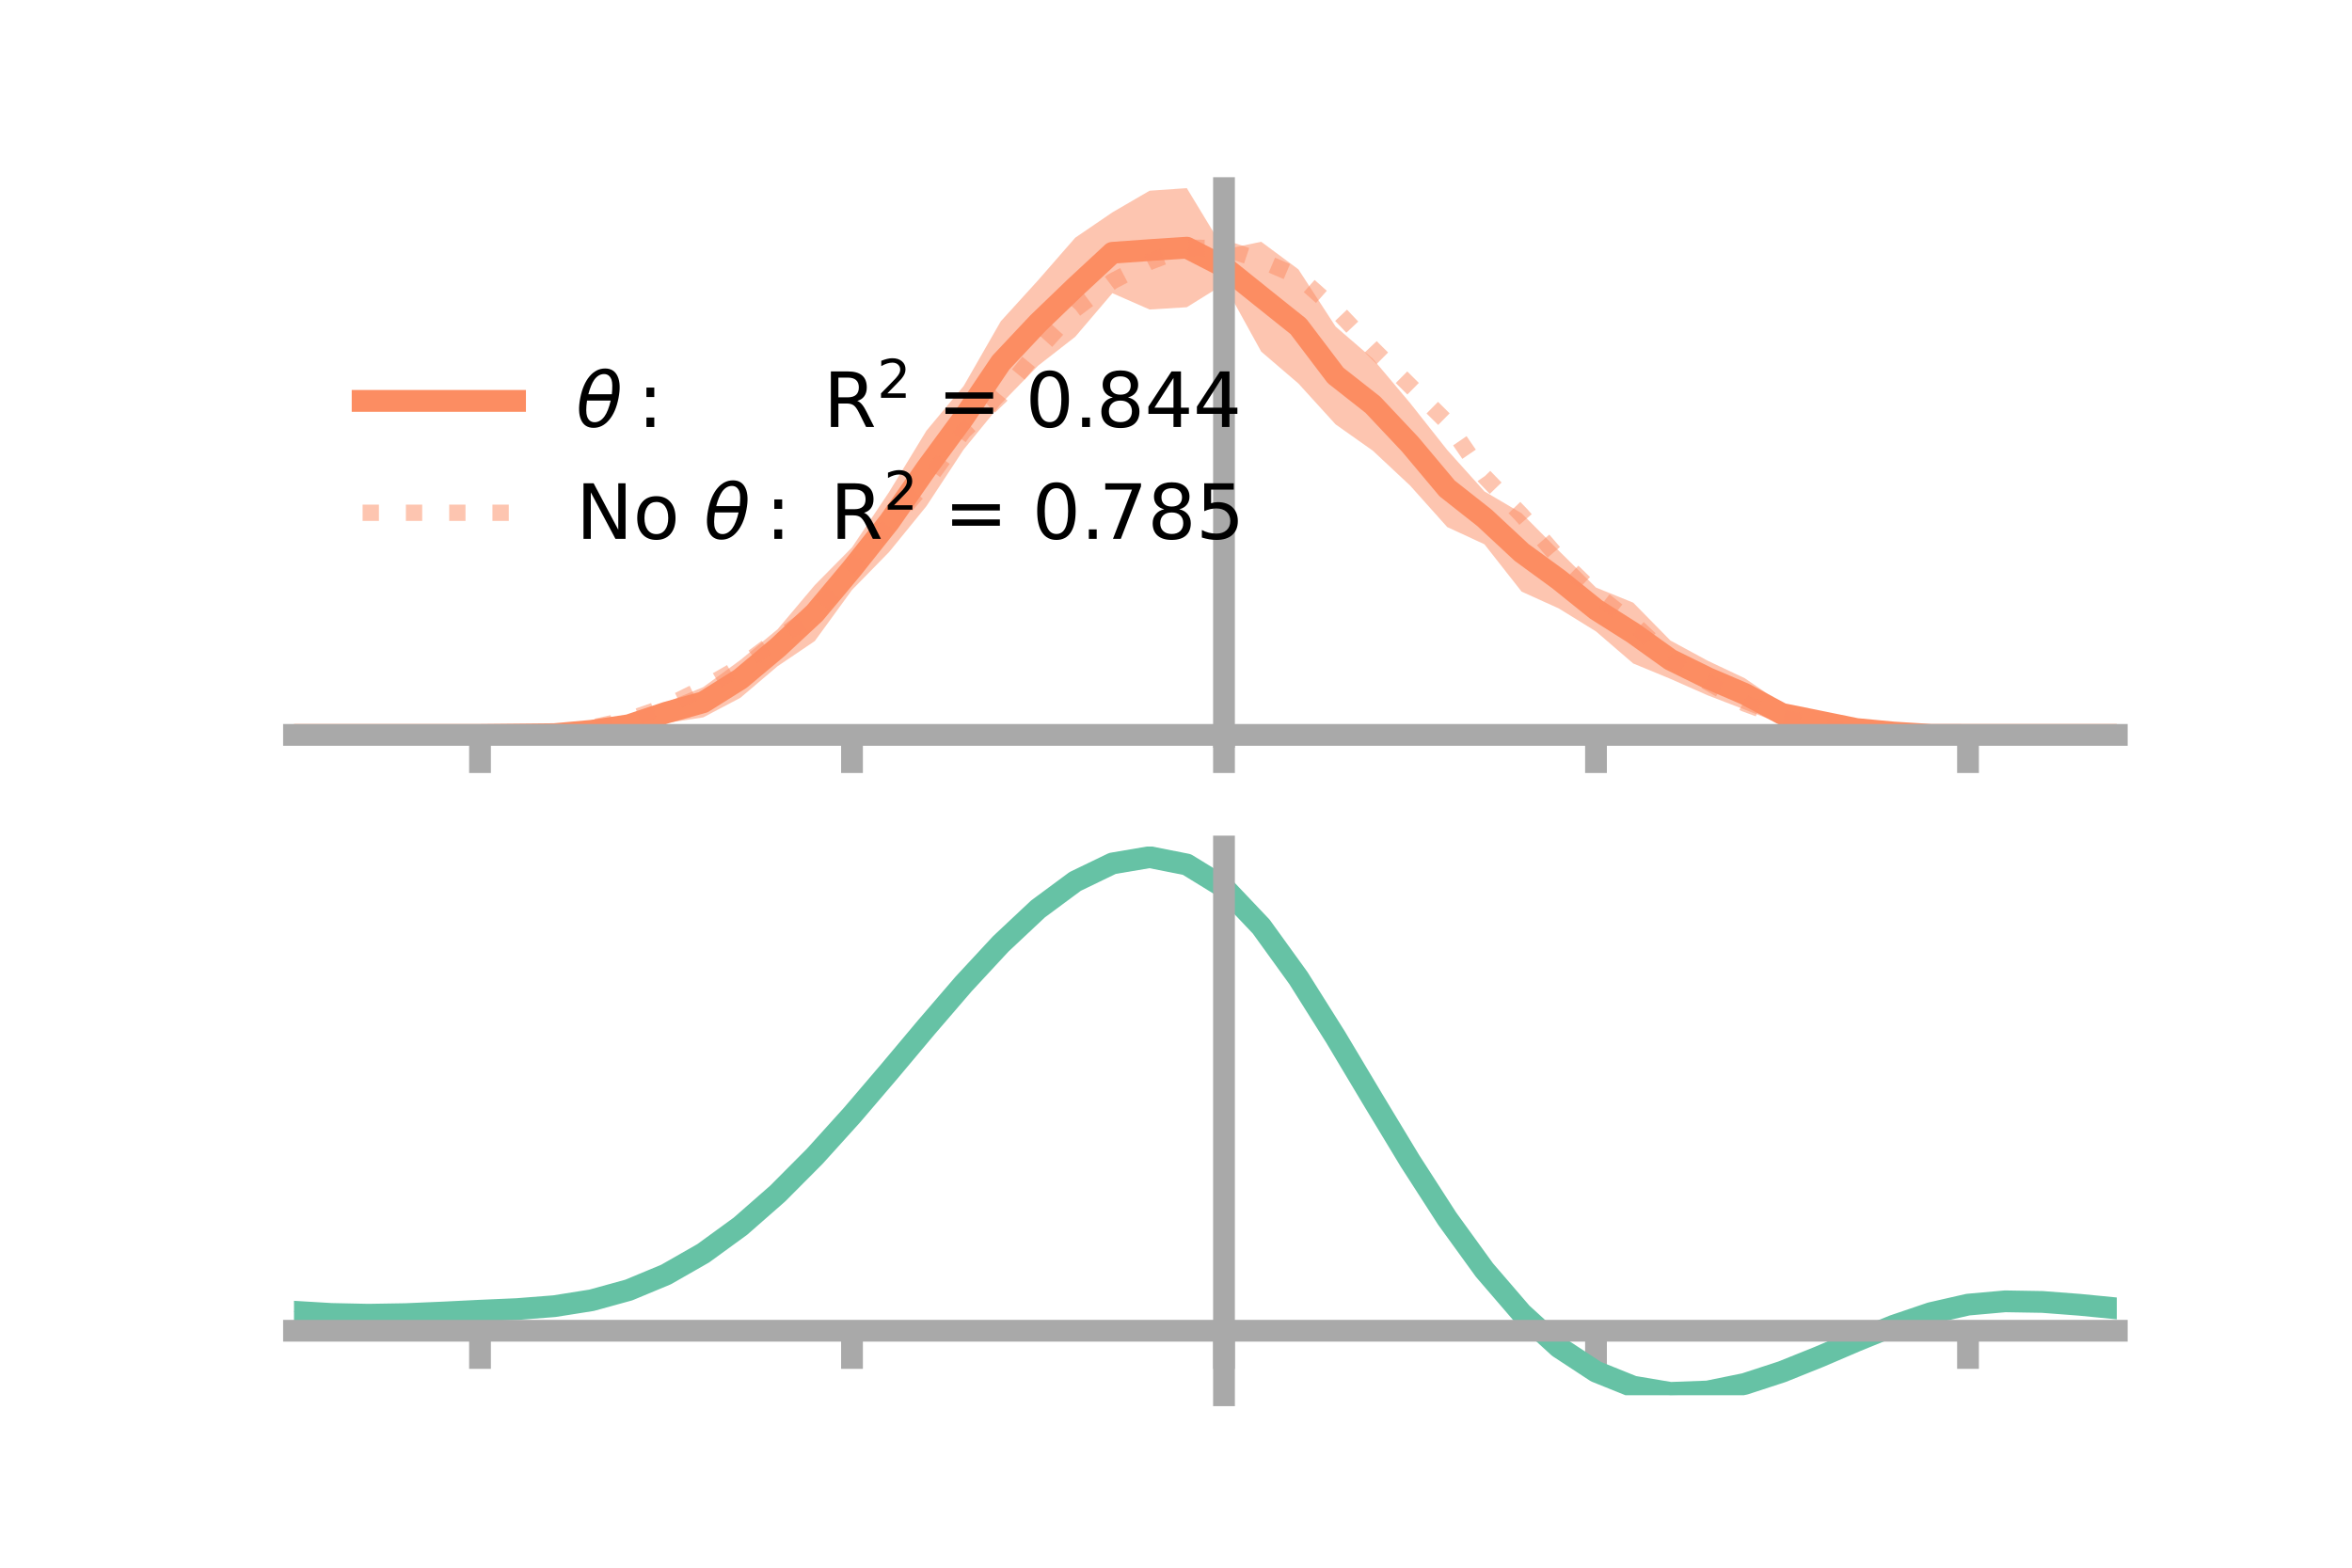 <?xml version="1.0" encoding="utf-8" standalone="no"?>
<!DOCTYPE svg PUBLIC "-//W3C//DTD SVG 1.1//EN"
  "http://www.w3.org/Graphics/SVG/1.1/DTD/svg11.dtd">
<!-- Created with matplotlib (https://matplotlib.org/) -->
<svg height="144pt" version="1.1" viewBox="0 0 216 144" width="216pt" xmlns="http://www.w3.org/2000/svg" xmlns:xlink="http://www.w3.org/1999/xlink">
 <defs>
  <style type="text/css">*{stroke-linecap:butt;stroke-linejoin:round;}</style>
 </defs>
 <g id="figure_1">
  <g id="patch_1">
   <path d="M 0 144 
L 216 144 
L 216 0 
L 0 0 
z
" style="fill:none;"/>
  </g>
  <g id="axes_1">
   <g id="patch_2">
    <path d="M 27 67.68 
L 194.4 67.68 
L 194.4 17.28 
L 27 17.28 
z
" style="fill:none;"/>
   </g>
   <g id="PolyCollection_1">
    <path clip-path="url(#pcf6d69ca4a)" d="M 27 67.503 
L 27 67.503 
L 30.416 67.503 
L 33.833 67.503 
L 37.249 67.503 
L 40.665 67.503 
L 44.082 67.502 
L 47.498 67.392 
L 50.914 67.19 
L 54.331 66.598 
L 57.747 65.848 
L 61.163 64.52 
L 64.58 63.117 
L 67.996 60.625 
L 71.412 57.799 
L 74.829 53.744 
L 78.245 50.282 
L 81.661 45.177 
L 85.078 39.564 
L 88.494 35.467 
L 91.91 29.51 
L 95.327 25.753 
L 98.743 21.837 
L 102.159 19.506 
L 105.576 17.517 
L 108.992 17.28 
L 112.408 22.918 
L 115.824 22.207 
L 119.241 24.741 
L 122.657 29.997 
L 126.073 32.951 
L 129.49 37.01 
L 132.906 41.33 
L 136.322 45.134 
L 139.739 47.144 
L 143.155 50.585 
L 146.571 53.97 
L 149.988 55.356 
L 153.404 58.833 
L 156.82 60.687 
L 160.237 62.301 
L 163.653 64.632 
L 167.069 65.472 
L 170.486 66.437 
L 173.902 67.049 
L 177.318 67.426 
L 180.735 67.502 
L 184.151 67.503 
L 187.567 67.503 
L 190.984 67.503 
L 194.4 67.503 
L 194.4 67.503 
L 194.4 67.503 
L 190.984 67.503 
L 187.567 67.503 
L 184.151 67.503 
L 180.735 67.503 
L 177.318 67.569 
L 173.902 67.521 
L 170.486 67.486 
L 167.069 67.061 
L 163.653 66.519 
L 160.237 65.183 
L 156.82 63.867 
L 153.404 62.355 
L 149.988 60.943 
L 146.571 58 
L 143.155 55.889 
L 139.739 54.342 
L 136.322 49.993 
L 132.906 48.411 
L 129.49 44.592 
L 126.073 41.397 
L 122.657 38.982 
L 119.241 35.227 
L 115.824 32.296 
L 112.408 26.096 
L 108.992 28.22 
L 105.576 28.43 
L 102.159 26.931 
L 98.743 30.938 
L 95.327 33.598 
L 91.91 37.111 
L 88.494 41.298 
L 85.078 46.497 
L 81.661 50.696 
L 78.245 54.19 
L 74.829 58.884 
L 71.412 61.195 
L 67.996 64.096 
L 64.58 65.896 
L 61.163 66.412 
L 57.747 67.377 
L 54.331 67.653 
L 50.914 67.68 
L 47.498 67.549 
L 44.082 67.503 
L 40.665 67.503 
L 37.249 67.503 
L 33.833 67.503 
L 30.416 67.503 
L 27 67.503 
z
" style="fill:#fc8d62;fill-opacity:0.5;"/>
   </g>
   <g id="matplotlib.axis_1">
    <g id="xtick_1">
     <g id="line2d_1">
      <defs>
       <path d="M 0 0 
L 0 3.5 
" id="m2b090d30f9" style="stroke:#a9a9a9;stroke-width:2;"/>
      </defs>
      <g>
       <use style="fill:#a9a9a9;stroke:#a9a9a9;stroke-width:2;" x="44.082" xlink:href="#m2b090d30f9" y="67.503"/>
      </g>
     </g>
    </g>
    <g id="xtick_2">
     <g id="line2d_2">
      <g>
       <use style="fill:#a9a9a9;stroke:#a9a9a9;stroke-width:2;" x="78.245" xlink:href="#m2b090d30f9" y="67.503"/>
      </g>
     </g>
    </g>
    <g id="xtick_3">
     <g id="line2d_3">
      <g>
       <use style="fill:#a9a9a9;stroke:#a9a9a9;stroke-width:2;" x="112.408" xlink:href="#m2b090d30f9" y="67.503"/>
      </g>
     </g>
    </g>
    <g id="xtick_4">
     <g id="line2d_4">
      <g>
       <use style="fill:#a9a9a9;stroke:#a9a9a9;stroke-width:2;" x="146.571" xlink:href="#m2b090d30f9" y="67.503"/>
      </g>
     </g>
    </g>
    <g id="xtick_5">
     <g id="line2d_5">
      <g>
       <use style="fill:#a9a9a9;stroke:#a9a9a9;stroke-width:2;" x="180.735" xlink:href="#m2b090d30f9" y="67.503"/>
      </g>
     </g>
    </g>
   </g>
   <g id="matplotlib.axis_2"/>
   <g id="line2d_6">
    <path clip-path="url(#pcf6d69ca4a)" d="M 27 67.503 
L 30.416 67.503 
L 33.833 67.503 
L 37.249 67.503 
L 40.665 67.503 
L 44.082 67.503 
L 47.498 67.47 
L 50.914 67.435 
L 54.331 67.125 
L 57.747 66.613 
L 61.163 65.466 
L 64.58 64.506 
L 67.996 62.36 
L 71.412 59.497 
L 74.829 56.314 
L 78.245 52.236 
L 81.661 47.937 
L 85.078 43.03 
L 88.494 38.382 
L 91.91 33.311 
L 95.327 29.676 
L 98.743 26.387 
L 102.159 23.219 
L 105.576 22.974 
L 108.992 22.75 
L 112.408 24.507 
L 115.824 27.252 
L 119.241 29.984 
L 122.657 34.489 
L 126.073 37.174 
L 129.49 40.801 
L 132.906 44.87 
L 136.322 47.563 
L 139.739 50.743 
L 143.155 53.237 
L 146.571 55.985 
L 149.988 58.15 
L 153.404 60.594 
L 156.82 62.277 
L 160.237 63.742 
L 163.653 65.575 
L 167.069 66.266 
L 170.486 66.962 
L 173.902 67.285 
L 177.318 67.498 
L 180.735 67.503 
L 184.151 67.503 
L 187.567 67.503 
L 190.984 67.503 
L 194.4 67.503 
" style="fill:none;stroke:#fc8d62;stroke-linecap:square;stroke-width:2;"/>
   </g>
   <g id="line2d_7">
    <path clip-path="url(#pcf6d69ca4a)" d="M 27 67.503 
L 30.416 67.503 
L 33.833 67.503 
L 37.249 67.503 
L 40.665 67.503 
L 44.082 67.503 
L 47.498 67.477 
L 50.914 67.342 
L 54.331 66.843 
L 57.747 66.092 
L 61.163 64.899 
L 64.58 63.212 
L 67.996 61.252 
L 71.412 58.713 
L 74.829 56.269 
L 78.245 52.345 
L 81.661 48.223 
L 85.078 44.272 
L 88.494 39.603 
L 91.91 36.357 
L 95.327 32.193 
L 98.743 28.402 
L 102.159 25.837 
L 105.576 24.056 
L 108.992 22.75 
L 112.408 22.795 
L 115.824 23.938 
L 119.241 25.394 
L 122.657 28.428 
L 126.073 32.039 
L 129.49 35.424 
L 132.906 38.8 
L 136.322 43.773 
L 139.739 47.306 
L 143.155 51.261 
L 146.571 54.578 
L 149.988 57.256 
L 153.404 60.486 
L 156.82 62.66 
L 160.237 64.627 
L 163.653 65.884 
L 167.069 66.697 
L 170.486 67.206 
L 173.902 67.377 
L 177.318 67.493 
L 180.735 67.503 
L 184.151 67.503 
L 187.567 67.503 
L 190.984 67.503 
L 194.4 67.503 
" style="fill:none;stroke:#fc8d62;stroke-dasharray:1.5,2.475;stroke-dashoffset:0;stroke-opacity:0.5;stroke-width:1.5;"/>
   </g>
   <g id="patch_3">
    <path d="M 112.408 67.68 
L 112.408 17.28 
" style="fill:none;stroke:#a9a9a9;stroke-linecap:square;stroke-linejoin:miter;stroke-width:2;"/>
   </g>
   <g id="patch_4">
    <path d="M 194.4 67.68 
L 194.4 17.28 
" style="fill:none;"/>
   </g>
   <g id="patch_5">
    <path d="M 27 67.503 
L 194.4 67.503 
" style="fill:none;stroke:#a9a9a9;stroke-linecap:square;stroke-linejoin:miter;stroke-width:2;"/>
   </g>
   <g id="patch_6">
    <path d="M 27 17.28 
L 194.4 17.28 
" style="fill:none;"/>
   </g>
   <g id="legend_1">
    <g id="line2d_8">
     <path d="M 33.3 36.824 
L 47.3 36.824 
" style="fill:none;stroke:#fc8d62;stroke-linecap:square;stroke-width:2;"/>
    </g>
    <g id="line2d_9"/>
    <g id="text_1">
     <!-- $\theta:$      R$^{2}$ = 0.844 -->
     <g transform="translate(52.9 39.274)scale(0.07 -0.07)">
      <defs>
       <path d="M 45.516 34.672 
L 14.453 34.672 
Q 12.359 20.062 14.5 13.875 
Q 17.188 6.25 24.469 6.25 
Q 31.781 6.25 37.359 13.922 
Q 42.234 20.656 45.516 34.672 
z
M 47.016 42.969 
Q 48.344 56.844 46.625 61.719 
Q 43.953 69.438 36.766 69.438 
Q 29.297 69.438 23.828 61.812 
Q 19.531 55.672 16.156 42.969 
z
M 38.188 76.766 
Q 49.906 76.766 54.594 66.406 
Q 59.281 56.109 55.719 37.844 
Q 52.203 19.625 43.453 9.281 
Q 34.766 -1.125 23.047 -1.125 
Q 11.281 -1.125 6.641 9.281 
Q 2 19.625 5.516 37.844 
Q 9.078 56.109 17.719 66.406 
Q 26.422 76.766 38.188 76.766 
z
" id="DejaVuSans-Oblique-952"/>
       <path d="M 11.719 12.406 
L 22.016 12.406 
L 22.016 0 
L 11.719 0 
z
M 11.719 51.703 
L 22.016 51.703 
L 22.016 39.312 
L 11.719 39.312 
z
" id="DejaVuSans-58"/>
       <path id="DejaVuSans-32"/>
       <path d="M 44.391 34.188 
Q 47.562 33.109 50.562 29.594 
Q 53.562 26.078 56.594 19.922 
L 66.609 0 
L 56 0 
L 46.688 18.703 
Q 43.062 26.031 39.672 28.422 
Q 36.281 30.812 30.422 30.812 
L 19.672 30.812 
L 19.672 0 
L 9.812 0 
L 9.812 72.906 
L 32.078 72.906 
Q 44.578 72.906 50.734 67.672 
Q 56.891 62.453 56.891 51.906 
Q 56.891 45.016 53.688 40.469 
Q 50.484 35.938 44.391 34.188 
z
M 19.672 64.797 
L 19.672 38.922 
L 32.078 38.922 
Q 39.203 38.922 42.844 42.219 
Q 46.484 45.516 46.484 51.906 
Q 46.484 58.297 42.844 61.547 
Q 39.203 64.797 32.078 64.797 
z
" id="DejaVuSans-82"/>
       <path d="M 19.188 8.297 
L 53.609 8.297 
L 53.609 0 
L 7.328 0 
L 7.328 8.297 
Q 12.938 14.109 22.625 23.891 
Q 32.328 33.688 34.812 36.531 
Q 39.547 41.844 41.422 45.531 
Q 43.312 49.219 43.312 52.781 
Q 43.312 58.594 39.234 62.25 
Q 35.156 65.922 28.609 65.922 
Q 23.969 65.922 18.812 64.312 
Q 13.672 62.703 7.812 59.422 
L 7.812 69.391 
Q 13.766 71.781 18.938 73 
Q 24.125 74.219 28.422 74.219 
Q 39.75 74.219 46.484 68.547 
Q 53.219 62.891 53.219 53.422 
Q 53.219 48.922 51.531 44.891 
Q 49.859 40.875 45.406 35.406 
Q 44.188 33.984 37.641 27.219 
Q 31.109 20.453 19.188 8.297 
z
" id="DejaVuSans-50"/>
       <path d="M 10.594 45.406 
L 73.188 45.406 
L 73.188 37.203 
L 10.594 37.203 
z
M 10.594 25.484 
L 73.188 25.484 
L 73.188 17.188 
L 10.594 17.188 
z
" id="DejaVuSans-61"/>
       <path d="M 31.781 66.406 
Q 24.172 66.406 20.328 58.906 
Q 16.5 51.422 16.5 36.375 
Q 16.5 21.391 20.328 13.891 
Q 24.172 6.391 31.781 6.391 
Q 39.453 6.391 43.281 13.891 
Q 47.125 21.391 47.125 36.375 
Q 47.125 51.422 43.281 58.906 
Q 39.453 66.406 31.781 66.406 
z
M 31.781 74.219 
Q 44.047 74.219 50.516 64.516 
Q 56.984 54.828 56.984 36.375 
Q 56.984 17.969 50.516 8.266 
Q 44.047 -1.422 31.781 -1.422 
Q 19.531 -1.422 13.062 8.266 
Q 6.594 17.969 6.594 36.375 
Q 6.594 54.828 13.062 64.516 
Q 19.531 74.219 31.781 74.219 
z
" id="DejaVuSans-48"/>
       <path d="M 10.688 12.406 
L 21 12.406 
L 21 0 
L 10.688 0 
z
" id="DejaVuSans-46"/>
       <path d="M 31.781 34.625 
Q 24.75 34.625 20.719 30.859 
Q 16.703 27.094 16.703 20.516 
Q 16.703 13.922 20.719 10.156 
Q 24.75 6.391 31.781 6.391 
Q 38.812 6.391 42.859 10.172 
Q 46.922 13.969 46.922 20.516 
Q 46.922 27.094 42.891 30.859 
Q 38.875 34.625 31.781 34.625 
z
M 21.922 38.812 
Q 15.578 40.375 12.031 44.719 
Q 8.5 49.078 8.5 55.328 
Q 8.5 64.062 14.719 69.141 
Q 20.953 74.219 31.781 74.219 
Q 42.672 74.219 48.875 69.141 
Q 55.078 64.062 55.078 55.328 
Q 55.078 49.078 51.531 44.719 
Q 48 40.375 41.703 38.812 
Q 48.828 37.156 52.797 32.312 
Q 56.781 27.484 56.781 20.516 
Q 56.781 9.906 50.312 4.234 
Q 43.844 -1.422 31.781 -1.422 
Q 19.734 -1.422 13.25 4.234 
Q 6.781 9.906 6.781 20.516 
Q 6.781 27.484 10.781 32.312 
Q 14.797 37.156 21.922 38.812 
z
M 18.312 54.391 
Q 18.312 48.734 21.844 45.562 
Q 25.391 42.391 31.781 42.391 
Q 38.141 42.391 41.719 45.562 
Q 45.312 48.734 45.312 54.391 
Q 45.312 60.062 41.719 63.234 
Q 38.141 66.406 31.781 66.406 
Q 25.391 66.406 21.844 63.234 
Q 18.312 60.062 18.312 54.391 
z
" id="DejaVuSans-56"/>
       <path d="M 37.797 64.312 
L 12.891 25.391 
L 37.797 25.391 
z
M 35.203 72.906 
L 47.609 72.906 
L 47.609 25.391 
L 58.016 25.391 
L 58.016 17.188 
L 47.609 17.188 
L 47.609 0 
L 37.797 0 
L 37.797 17.188 
L 4.891 17.188 
L 4.891 26.703 
z
" id="DejaVuSans-52"/>
      </defs>
      <use transform="translate(0 0.766)" xlink:href="#DejaVuSans-Oblique-952"/>
      <use transform="translate(80.664 0.766)" xlink:href="#DejaVuSans-58"/>
      <use transform="translate(133.838 0.766)" xlink:href="#DejaVuSans-32"/>
      <use transform="translate(165.625 0.766)" xlink:href="#DejaVuSans-32"/>
      <use transform="translate(197.412 0.766)" xlink:href="#DejaVuSans-32"/>
      <use transform="translate(229.199 0.766)" xlink:href="#DejaVuSans-32"/>
      <use transform="translate(260.986 0.766)" xlink:href="#DejaVuSans-32"/>
      <use transform="translate(292.773 0.766)" xlink:href="#DejaVuSans-32"/>
      <use transform="translate(324.561 0.766)" xlink:href="#DejaVuSans-82"/>
      <use transform="translate(395 39.047)scale(0.7)" xlink:href="#DejaVuSans-50"/>
      <use transform="translate(442.271 0.766)" xlink:href="#DejaVuSans-32"/>
      <use transform="translate(474.058 0.766)" xlink:href="#DejaVuSans-61"/>
      <use transform="translate(557.847 0.766)" xlink:href="#DejaVuSans-32"/>
      <use transform="translate(589.634 0.766)" xlink:href="#DejaVuSans-48"/>
      <use transform="translate(653.257 0.766)" xlink:href="#DejaVuSans-46"/>
      <use transform="translate(682.419 0.766)" xlink:href="#DejaVuSans-56"/>
      <use transform="translate(746.042 0.766)" xlink:href="#DejaVuSans-52"/>
      <use transform="translate(809.665 0.766)" xlink:href="#DejaVuSans-52"/>
     </g>
    </g>
    <g id="line2d_10">
     <path d="M 33.3 47.099 
L 47.3 47.099 
" style="fill:none;stroke:#fc8d62;stroke-dasharray:1.5,2.475;stroke-dashoffset:0;stroke-opacity:0.5;stroke-width:1.5;"/>
    </g>
    <g id="line2d_11"/>
    <g id="text_2">
     <!-- No $\theta:$ R$^{2}$ = 0.785 -->
     <g transform="translate(52.9 49.549)scale(0.07 -0.07)">
      <defs>
       <path d="M 9.812 72.906 
L 23.094 72.906 
L 55.422 11.922 
L 55.422 72.906 
L 64.984 72.906 
L 64.984 0 
L 51.703 0 
L 19.391 60.984 
L 19.391 0 
L 9.812 0 
z
" id="DejaVuSans-78"/>
       <path d="M 30.609 48.391 
Q 23.391 48.391 19.188 42.75 
Q 14.984 37.109 14.984 27.297 
Q 14.984 17.484 19.156 11.844 
Q 23.344 6.203 30.609 6.203 
Q 37.797 6.203 41.984 11.859 
Q 46.188 17.531 46.188 27.297 
Q 46.188 37.016 41.984 42.703 
Q 37.797 48.391 30.609 48.391 
z
M 30.609 56 
Q 42.328 56 49.016 48.375 
Q 55.719 40.766 55.719 27.297 
Q 55.719 13.875 49.016 6.219 
Q 42.328 -1.422 30.609 -1.422 
Q 18.844 -1.422 12.172 6.219 
Q 5.516 13.875 5.516 27.297 
Q 5.516 40.766 12.172 48.375 
Q 18.844 56 30.609 56 
z
" id="DejaVuSans-111"/>
       <path d="M 8.203 72.906 
L 55.078 72.906 
L 55.078 68.703 
L 28.609 0 
L 18.312 0 
L 43.219 64.594 
L 8.203 64.594 
z
" id="DejaVuSans-55"/>
       <path d="M 10.797 72.906 
L 49.516 72.906 
L 49.516 64.594 
L 19.828 64.594 
L 19.828 46.734 
Q 21.969 47.469 24.109 47.828 
Q 26.266 48.188 28.422 48.188 
Q 40.625 48.188 47.75 41.5 
Q 54.891 34.812 54.891 23.391 
Q 54.891 11.625 47.562 5.094 
Q 40.234 -1.422 26.906 -1.422 
Q 22.312 -1.422 17.547 -0.641 
Q 12.797 0.141 7.719 1.703 
L 7.719 11.625 
Q 12.109 9.234 16.797 8.062 
Q 21.484 6.891 26.703 6.891 
Q 35.156 6.891 40.078 11.328 
Q 45.016 15.766 45.016 23.391 
Q 45.016 31 40.078 35.438 
Q 35.156 39.891 26.703 39.891 
Q 22.75 39.891 18.812 39.016 
Q 14.891 38.141 10.797 36.281 
z
" id="DejaVuSans-53"/>
      </defs>
      <use transform="translate(0 0.766)" xlink:href="#DejaVuSans-78"/>
      <use transform="translate(74.805 0.766)" xlink:href="#DejaVuSans-111"/>
      <use transform="translate(135.986 0.766)" xlink:href="#DejaVuSans-32"/>
      <use transform="translate(167.773 0.766)" xlink:href="#DejaVuSans-Oblique-952"/>
      <use transform="translate(248.438 0.766)" xlink:href="#DejaVuSans-58"/>
      <use transform="translate(301.611 0.766)" xlink:href="#DejaVuSans-32"/>
      <use transform="translate(333.398 0.766)" xlink:href="#DejaVuSans-82"/>
      <use transform="translate(403.838 39.047)scale(0.7)" xlink:href="#DejaVuSans-50"/>
      <use transform="translate(451.108 0.766)" xlink:href="#DejaVuSans-32"/>
      <use transform="translate(482.896 0.766)" xlink:href="#DejaVuSans-61"/>
      <use transform="translate(566.685 0.766)" xlink:href="#DejaVuSans-32"/>
      <use transform="translate(598.472 0.766)" xlink:href="#DejaVuSans-48"/>
      <use transform="translate(662.095 0.766)" xlink:href="#DejaVuSans-46"/>
      <use transform="translate(686.132 0.766)" xlink:href="#DejaVuSans-55"/>
      <use transform="translate(749.755 0.766)" xlink:href="#DejaVuSans-56"/>
      <use transform="translate(813.378 0.766)" xlink:href="#DejaVuSans-53"/>
     </g>
    </g>
   </g>
  </g>
  <g id="axes_2">
   <g id="patch_7">
    <path d="M 27 128.16 
L 194.4 128.16 
L 194.4 77.76 
L 27 77.76 
z
" style="fill:none;"/>
   </g>
   <g id="PolyCollection_2">
    <path clip-path="url(#p561fe0bf92)" d="M 27 120.527 
L 27 120.449 
L 30.416 120.663 
L 33.833 120.737 
L 37.249 120.674 
L 40.665 120.519 
L 44.082 120.342 
L 47.498 120.187 
L 50.914 119.915 
L 54.331 119.367 
L 57.747 118.415 
L 61.163 116.969 
L 64.58 114.977 
L 67.996 112.433 
L 71.412 109.367 
L 74.829 105.847 
L 78.245 101.975 
L 81.661 97.878 
L 85.078 93.712 
L 88.494 89.65 
L 91.91 85.884 
L 95.327 82.61 
L 98.743 80.032 
L 102.159 78.35 
L 105.576 77.76 
L 108.992 78.447 
L 112.408 80.58 
L 115.824 84.236 
L 119.241 89.036 
L 122.657 94.544 
L 126.073 100.351 
L 129.49 106.098 
L 132.906 111.486 
L 136.322 116.282 
L 139.739 120.317 
L 143.155 123.488 
L 146.571 125.757 
L 149.988 127.146 
L 153.404 127.726 
L 156.82 127.607 
L 160.237 126.923 
L 163.653 125.826 
L 167.069 124.477 
L 170.486 123.039 
L 173.902 121.672 
L 177.318 120.527 
L 180.735 119.755 
L 184.151 119.455 
L 187.567 119.516 
L 190.984 119.787 
L 194.4 120.132 
L 194.4 120.237 
L 194.4 120.237 
L 190.984 119.915 
L 187.567 119.663 
L 184.151 119.612 
L 180.735 119.918 
L 177.318 120.702 
L 173.902 121.878 
L 170.486 123.294 
L 167.069 124.785 
L 163.653 126.182 
L 160.237 127.317 
L 156.82 128.026 
L 153.404 128.16 
L 149.988 127.593 
L 146.571 126.23 
L 143.155 124.016 
L 139.739 120.938 
L 136.322 117.034 
L 132.906 112.397 
L 129.49 107.184 
L 126.073 101.619 
L 122.657 95.989 
L 119.241 90.644 
L 115.824 85.982 
L 112.408 82.432 
L 108.992 80.367 
L 105.576 79.703 
L 102.159 80.274 
L 98.743 81.894 
L 95.327 84.372 
L 91.91 87.511 
L 88.494 91.117 
L 85.078 94.997 
L 81.661 98.972 
L 78.245 102.876 
L 74.829 106.564 
L 71.412 109.915 
L 67.996 112.836 
L 64.58 115.266 
L 61.163 117.178 
L 57.747 118.578 
L 54.331 119.506 
L 50.914 120.042 
L 47.498 120.304 
L 44.082 120.447 
L 40.665 120.608 
L 37.249 120.744 
L 33.833 120.793 
L 30.416 120.721 
L 27 120.527 
z
" style="fill:#66c2a5;fill-opacity:0.5;"/>
   </g>
   <g id="matplotlib.axis_3">
    <g id="xtick_6">
     <g id="line2d_12">
      <g>
       <use style="fill:#a9a9a9;stroke:#a9a9a9;stroke-width:2;" x="44.082" xlink:href="#m2b090d30f9" y="122.234"/>
      </g>
     </g>
    </g>
    <g id="xtick_7">
     <g id="line2d_13">
      <g>
       <use style="fill:#a9a9a9;stroke:#a9a9a9;stroke-width:2;" x="78.245" xlink:href="#m2b090d30f9" y="122.234"/>
      </g>
     </g>
    </g>
    <g id="xtick_8">
     <g id="line2d_14">
      <g>
       <use style="fill:#a9a9a9;stroke:#a9a9a9;stroke-width:2;" x="112.408" xlink:href="#m2b090d30f9" y="122.234"/>
      </g>
     </g>
    </g>
    <g id="xtick_9">
     <g id="line2d_15">
      <g>
       <use style="fill:#a9a9a9;stroke:#a9a9a9;stroke-width:2;" x="146.571" xlink:href="#m2b090d30f9" y="122.234"/>
      </g>
     </g>
    </g>
    <g id="xtick_10">
     <g id="line2d_16">
      <g>
       <use style="fill:#a9a9a9;stroke:#a9a9a9;stroke-width:2;" x="180.735" xlink:href="#m2b090d30f9" y="122.234"/>
      </g>
     </g>
    </g>
   </g>
   <g id="matplotlib.axis_4"/>
   <g id="line2d_17">
    <path clip-path="url(#p561fe0bf92)" d="M 27 120.488 
L 30.416 120.692 
L 33.833 120.765 
L 37.249 120.709 
L 40.665 120.563 
L 44.082 120.395 
L 47.498 120.246 
L 50.914 119.979 
L 54.331 119.437 
L 57.747 118.496 
L 61.163 117.073 
L 64.58 115.122 
L 67.996 112.635 
L 71.412 109.641 
L 74.829 106.206 
L 78.245 102.425 
L 81.661 98.425 
L 85.078 94.354 
L 88.494 90.383 
L 91.91 86.698 
L 95.327 83.491 
L 98.743 80.963 
L 102.159 79.312 
L 105.576 78.732 
L 108.992 79.407 
L 112.408 81.506 
L 115.824 85.109 
L 119.241 89.84 
L 122.657 95.267 
L 126.073 100.985 
L 129.49 106.641 
L 132.906 111.942 
L 136.322 116.658 
L 139.739 120.627 
L 143.155 123.752 
L 146.571 125.993 
L 149.988 127.369 
L 153.404 127.943 
L 156.82 127.816 
L 160.237 127.12 
L 163.653 126.004 
L 167.069 124.631 
L 170.486 123.167 
L 173.902 121.775 
L 177.318 120.615 
L 180.735 119.837 
L 184.151 119.533 
L 187.567 119.59 
L 190.984 119.851 
L 194.4 120.184 
" style="fill:none;stroke:#66c2a5;stroke-linecap:square;stroke-width:2;"/>
   </g>
   <g id="patch_8">
    <path d="M 112.408 128.16 
L 112.408 77.76 
" style="fill:none;stroke:#a9a9a9;stroke-linecap:square;stroke-linejoin:miter;stroke-width:2;"/>
   </g>
   <g id="patch_9">
    <path d="M 194.4 128.16 
L 194.4 77.76 
" style="fill:none;"/>
   </g>
   <g id="patch_10">
    <path d="M 27 122.234 
L 194.4 122.234 
" style="fill:none;stroke:#a9a9a9;stroke-linecap:square;stroke-linejoin:miter;stroke-width:2;"/>
   </g>
   <g id="patch_11">
    <path d="M 27 77.76 
L 194.4 77.76 
" style="fill:none;"/>
   </g>
  </g>
 </g>
 <defs>
  <clipPath id="pcf6d69ca4a">
   <rect height="50.4" width="167.4" x="27" y="17.28"/>
  </clipPath>
  <clipPath id="p561fe0bf92">
   <rect height="50.4" width="167.4" x="27" y="77.76"/>
  </clipPath>
 </defs>
</svg>

